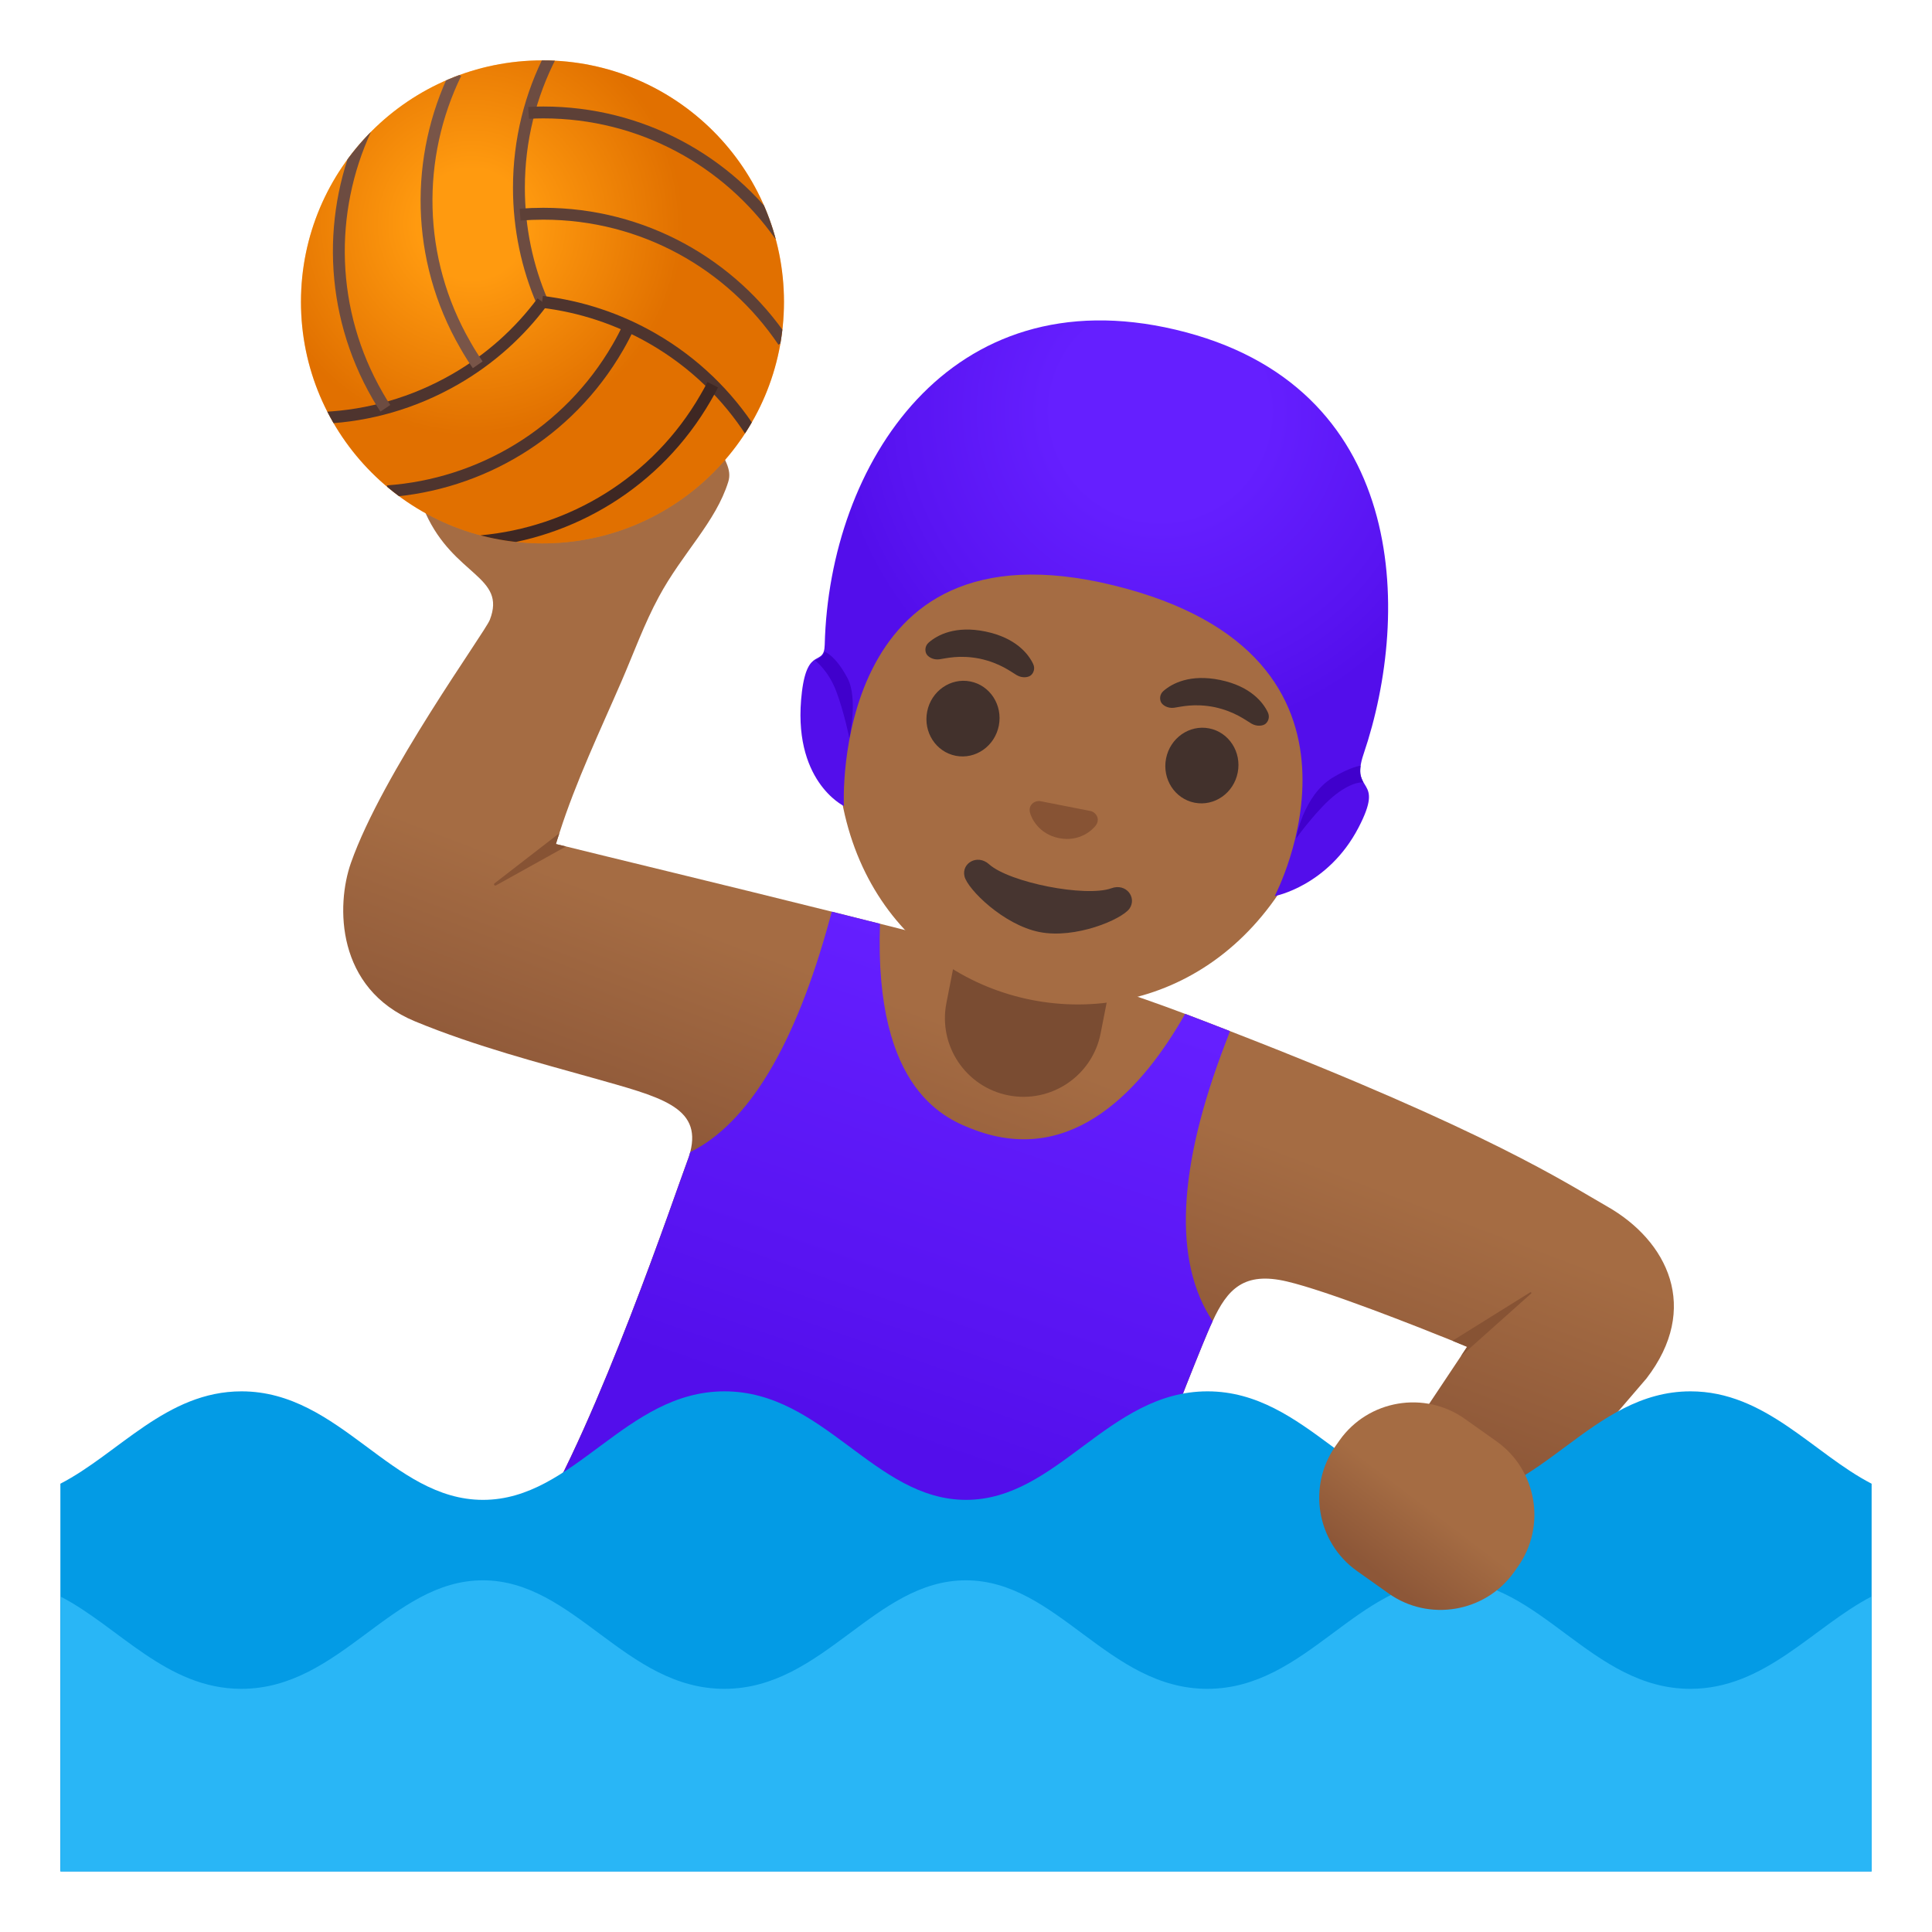 <svg enable-background="new 0 0 128 128" viewBox="0 0 128 128" xmlns="http://www.w3.org/2000/svg" xmlns:xlink="http://www.w3.org/1999/xlink"><linearGradient id="a" gradientTransform="matrix(1 0 0 -1 0 128)" gradientUnits="userSpaceOnUse" x1="60.464" x2="71.348" y1="44.732" y2="73.476"><stop offset="0" stop-color="#8d5738"/><stop offset=".5" stop-color="#a56c43"/></linearGradient><linearGradient id="b" gradientTransform="matrix(1 0 0 -1 0 128)" gradientUnits="userSpaceOnUse" x1="68.199" x2="57.659" y1="63.476" y2="33.095"><stop offset="0" stop-color="#651fff"/><stop offset=".705" stop-color="#5914f2"/><stop offset="1" stop-color="#530eeb"/></linearGradient><radialGradient id="c" cx="31.252" cy="113.143" gradientTransform="matrix(1 0 0 -1 0 128)" gradientUnits="userSpaceOnUse" r="17.651"><stop offset=".209" stop-color="#ffa726"/><stop offset=".792" stop-color="#b33f00"/></radialGradient><clipPath id="d"><circle cx="35.94" cy="20" r="16"/></clipPath><radialGradient id="e" cx="76.875" cy="100.75" gradientTransform="matrix(1 0 0 -1 0 128)" gradientUnits="userSpaceOnUse" r="23.435"><stop offset=".299" stop-color="#651fff"/><stop offset=".74" stop-color="#5914f2"/><stop offset=".925" stop-color="#530eeb"/></radialGradient><linearGradient id="f" gradientTransform="matrix(.722 .513 .579 -.815 1083.598 -1632.477)" gradientUnits="userSpaceOnUse" x1="222.728" x2="222.414" y1="-1979.959" y2="-1991.065"><stop offset=".5" stop-color="#a56c43"/><stop offset="1" stop-color="#8d5738"/></linearGradient><path d="m109.08 91.33c-.09.12-10.18 11.85-10.18 11.85l-7.23-5.65 5.12-7.68.41-.62s-.36-.15-.97-.4c-2.33-.94-8.28-3.3-10.97-3.93-2.84-.67-3.94.5-4.92 2.63-.23.49-.45 1.03-.69 1.61-2.73 6.69-6.25 16.3-6.25 16.3-12.53-1.42-25.42-3.77-38.02-4.32 4.24-6.87 9.39-22.16 10.14-24.15.09-.23.16-.44.21-.64.78-3.03-2.03-3.66-6.47-4.92-3.47-.98-7.74-2.08-11.76-3.74-5.25-2.17-5.24-7.69-4.25-10.5 2.09-5.95 8.86-15.24 9.2-16.1 1.13-2.9-2.37-2.9-4.25-7.06-.81-1.81-.02-3.47 1-5.17 1.25-2.08 3.77-3.01 6.17-3.38 2.42-.36 4.97-.29 7.19.72.47.22 1.1.42 1.5.77.36.33.41.71.87.91.58.25 1.17-.05 1.77.35.46.31.8.81.95 1.33.27.87.87 1.52.6 2.38-.83 2.67-3.04 4.72-4.6 7.62-.97 1.79-1.66 3.72-2.47 5.59-1.43 3.3-3.02 6.63-4.12 10.07-.08.24-.16.48-.23.72 0 0 .24.06.67.16 2.41.6 10.88 2.64 17.61 4.32.83.21 1.63.41 2.39.6.27.07.53.13.8.2 7.04 1.77 13.38 3.4 20.08 5.92.05.02.09.04.14.05 1.03.39 2.01.77 2.96 1.14 17.21 6.67 22.29 10.08 24.98 11.61 4.04 2.29 6.21 6.75 2.62 11.41z" fill="url(#a)"/><path d="m37.5 56.08-4.64 2.58c-.04.02-.09.01-.12-.03-.02-.04-.01-.09.03-.11l4.29-3.32c-.08.24-.16.48-.23.72 0 0 .24.06.67.16z" fill="#875334"/><path d="m81.48 68.31v.02c-.04.13-.14.39-.28.75-3.2 8.31-3.48 14.52-.86 18.45-.23.49-.45 1.03-.69 1.61-2.73 6.69-6.25 16.3-6.25 16.3-12.53-1.42-25.42-3.77-38.02-4.32 4.24-6.87 9.39-22.16 10.14-24.15.09-.23.16-.44.21-.64 3.86-1.91 6.96-7.08 9.23-15.39l.15-.54c.83.21 1.63.41 2.39.6.27.07.53.13.8.2-.39 11.18 4.47 12.98 6.3 13.67 6.54 2.43 11.17-2.85 13.92-7.7 1.03.39 2.01.77 2.96 1.14z" fill="url(#b)"/><path d="m66.81 72.57c-2.82-.55-4.66-3.29-4.11-6.11l.92-4.69 10.22 2-.92 4.69c-.55 2.82-3.29 4.66-6.11 4.11z" fill="#7a4c32"/><path d="m76.41 25.19c-8.39-1.64-17.91 5.8-20.44 18.71-2.52 12.84 4.24 20.75 12.39 22.35s17.4-3.18 19.91-16.02c2.53-12.91-3.48-23.4-11.86-25.04z" fill="#a56c43"/><g fill="#42312c"><path d="m68.45 43.99c-.32-.68-1.17-1.74-3.16-2.15s-3.19.23-3.76.73c-.25.22-.26.53-.16.74.09.19.43.43.87.37s1.33-.31 2.68-.04c1.34.29 2.06.87 2.44 1.09s.79.15.95 0c.17-.15.28-.44.14-.74z"/><path d="m84 47.2c-.32-.68-1.17-1.74-3.16-2.15s-3.19.23-3.76.73c-.25.22-.26.53-.16.74.09.19.43.43.87.37s1.33-.31 2.68-.04c1.34.29 2.06.87 2.44 1.09s.79.15.95 0c.17-.15.28-.44.14-.74z"/><ellipse cx="63.84" cy="47.61" rx="2.51" ry="2.42" transform="matrix(.192 -.981 .981 .192 4.838 101.096)"/><ellipse cx="79.68" cy="50.71" rx="2.51" ry="2.42" transform="matrix(.192 -.981 .981 .192 14.583 119.149)"/></g><path d="m73.63 58.85c-1.71.61-6.75-.38-8.1-1.59-.78-.7-1.84-.07-1.63.8.21.86 2.59 3.22 4.97 3.69s5.44-.83 5.96-1.55c.51-.73-.22-1.71-1.2-1.35z" fill="#473530"/><path d="m72.44 53.81c-.05-.03-.1-.05-.15-.07l-3.41-.67c-.05 0-.11 0-.16.01-.33.06-.57.35-.49.72s.57 1.46 1.94 1.73 2.23-.56 2.45-.87c.21-.31.11-.66-.18-.85z" fill="#875334"/><circle cx="35.94" cy="20" fill="#ff9100" r="16"/><circle cx="35.94" cy="20" fill="url(#c)" opacity=".4" r="16"/><g clip-path="url(#d)" fill="none" stroke-width=".787"><path d="m35.93 20.01c-1-2.32-1.55-4.88-1.55-7.57 0-3.17.77-6.16 2.13-8.79" stroke="#6d4c41"/><path d="m35.02 7.48c.32-.02.65-.03.98-.03 6.49 0 12.22 3.22 15.69 8.15" stroke="#5d4037"/><path d="m34.46 14.22c.51-.04 1.02-.06 1.54-.06 6.62 0 12.46 3.35 15.9 8.46" stroke="#5d4037"/><path d="m35.92 20c2.51.3 5.01 1.1 7.33 2.44 2.74 1.58 4.95 3.75 6.55 6.24" stroke="#4e342e"/><path d="m47.22 25.49c-.15.29-.3.58-.47.86-3.24 5.62-8.9 8.97-14.9 9.51" stroke="#3e2723"/><path d="m41.66 21.63c-.22.46-.46.92-.72 1.37-3.31 5.73-9.13 9.11-15.27 9.55" stroke="#4e342e"/><path d="m35.93 20c-1.51 2.03-3.45 3.79-5.78 5.13-2.75 1.58-5.72 2.41-8.68 2.55" stroke="#4e342e"/><path d="m25.53 27.05c-.18-.27-.35-.55-.51-.83-3.24-5.62-3.32-12.19-.79-17.67" stroke="#6d4c41"/><path d="m31.65 24.17c-.29-.42-.56-.85-.82-1.31-3.31-5.73-3.32-12.47-.63-18" stroke="#795548"/></g><path d="m77.88 21.84c-14.99-3.54-22.94 8.91-23.24 20.88-.04 1.5-1.13.03-1.51 3.11-.72 5.89 2.78 7.57 2.78 7.57s-.98-19.23 17.86-14.62c19.09 4.67 10.68 20.59 10.68 20.59s3.53-.66 5.55-4.53c1.81-3.47-.58-2.17.34-4.88 3.2-9.43 2.92-24.49-12.46-28.12z" fill="url(#e)"/><path d="m56.27 48.89s-.35-1.73-.87-3.1c-.53-1.4-1.42-2.05-1.42-2.05s.19-.02.42-.24c.24-.22.22-.33.22-.33s.72.22 1.53 1.76c.71 1.34.12 3.96.12 3.96z" fill="#4000cc"/><path d="m85.87 55.55s1.46-2.03 2.63-2.92c1.19-.91 1.82-.79 1.82-.79s-.18-.37-.2-.59.02-.52.02-.52-.63.06-1.85.79c-1.96 1.2-2.42 4.03-2.42 4.03z" fill="#4000cc"/><path d="m112 92.18c-6.57 0-9.93 7.19-16 7.19-6.06 0-9.43-7.19-16-7.19s-9.93 7.19-16 7.19-9.43-7.19-16-7.19-9.94 7.19-16 7.19-9.43-7.19-16-7.19c-4.98 0-8.13 4.12-12 6.12v25.69h120v-25.69c-3.87-2-7.02-6.12-12-6.12z" fill="#039be5"/><path d="m111.99 111.89c-6.57 0-9.94-7.19-16-7.19s-9.43 7.19-16 7.19-9.94-7.19-16-7.19-9.43 7.19-16 7.19-9.94-7.19-16-7.19-9.43 7.19-16 7.19c-4.97 0-8.11-4.11-11.97-6.11v18.2h119.98v-18.21c-3.86 2-7.04 6.12-12.01 6.12z" fill="#29b6f6"/><path d="m101.45 85.64c.02.02.01.04-.01.06l-4.65 4.15.41-.62s-.36-.15-.97-.4l5.15-3.21c.03-.01.06-.01.07.02z" fill="#875334"/><path d="m92 105.57-2.1-1.49c-2.67-1.9-3.3-5.63-1.4-8.3l.26-.37c1.9-2.67 5.63-3.3 8.3-1.4l2.1 1.49c2.67 1.9 3.3 5.63 1.4 8.3l-.26.37c-1.9 2.66-5.64 3.29-8.3 1.4z" fill="url(#f)"/></svg>